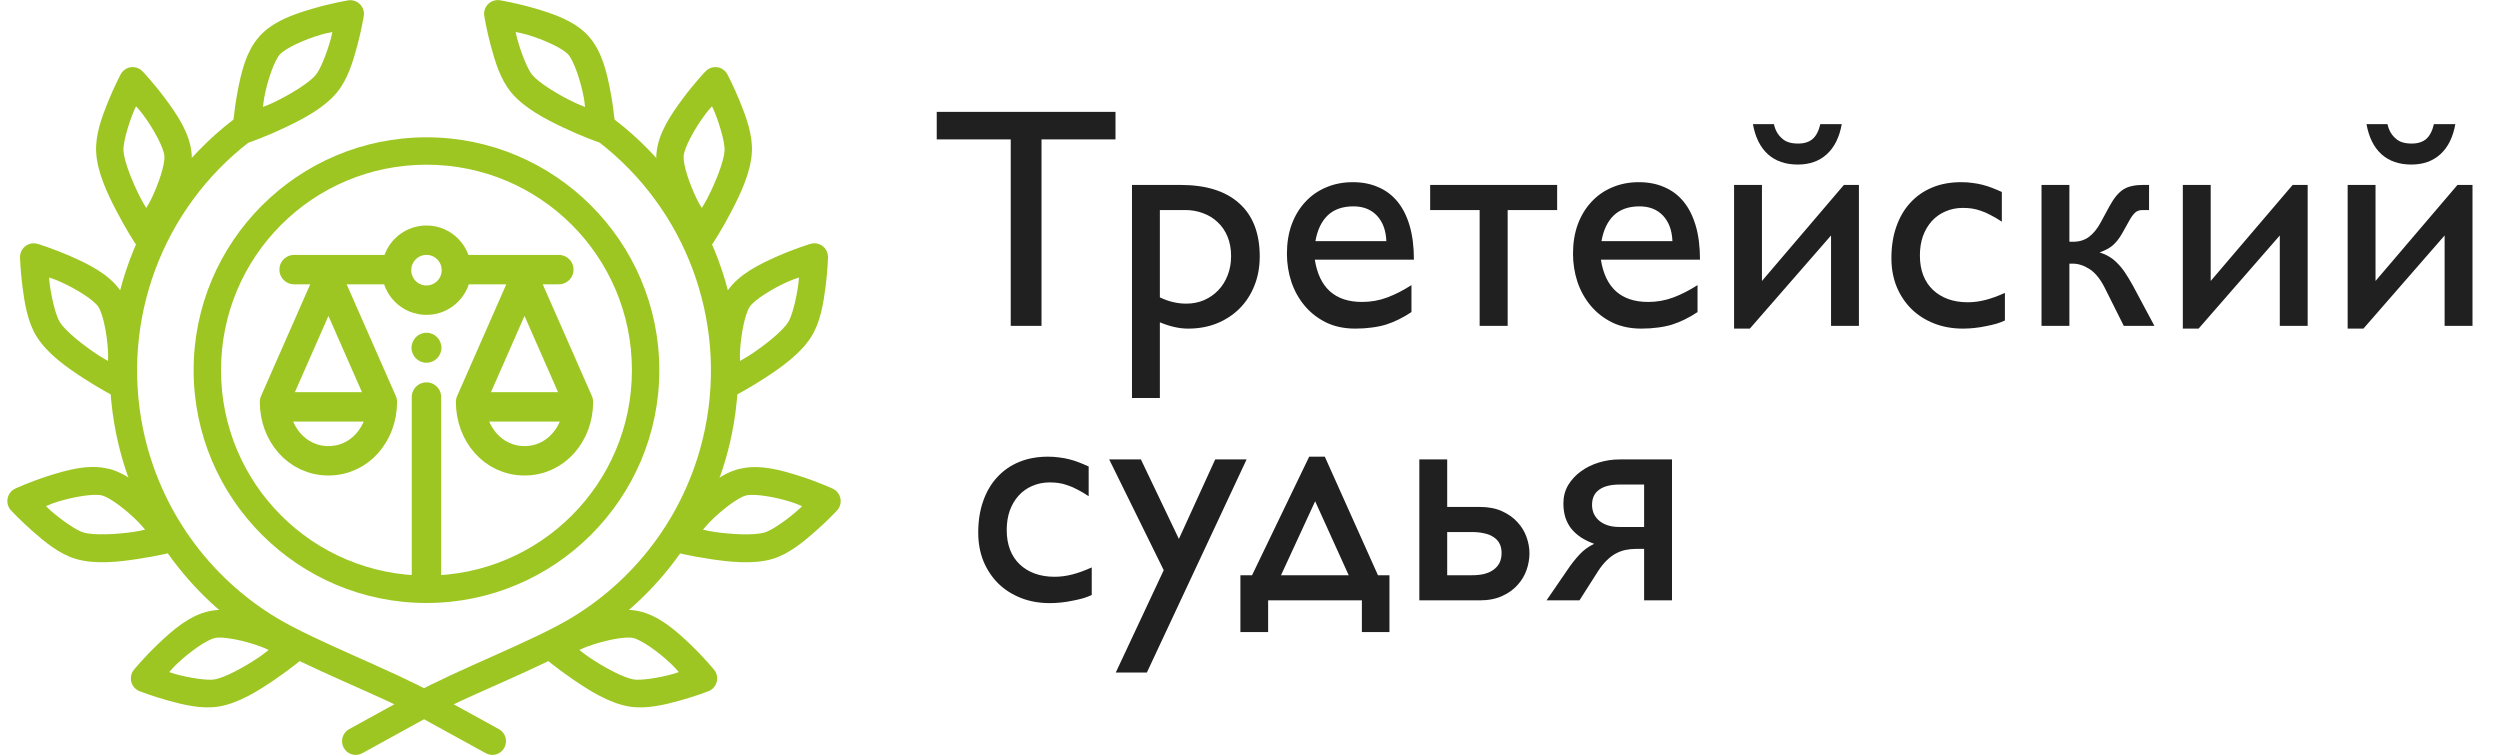 <svg width="255" height="77" viewBox="0 0 255 77" fill="none" xmlns="http://www.w3.org/2000/svg">
<path d="M24.666 11.905C24.352 11.905 24.047 12.01 23.8 12.206C14.013 19.712 9.37 32.199 11.863 44.315C13.71 53.294 19.231 60.901 26.832 65.455C31.315 68.14 38.877 70.956 43.038 73.247L49.532 76.818C49.693 76.909 49.87 76.968 50.053 76.99C50.237 77.012 50.423 76.998 50.6 76.947C50.778 76.896 50.944 76.81 51.089 76.695C51.233 76.579 51.353 76.435 51.442 76.273C51.531 76.11 51.586 75.931 51.606 75.747C51.625 75.562 51.608 75.375 51.554 75.197C51.501 75.02 51.413 74.855 51.296 74.711C51.179 74.568 51.034 74.449 50.871 74.362L44.377 70.792C39.832 68.29 32.277 65.452 28.264 63.049C21.325 58.892 16.277 51.955 14.59 43.752C12.313 32.684 16.547 21.288 25.488 14.431C25.723 14.257 25.898 14.012 25.988 13.731C26.077 13.451 26.076 13.15 25.985 12.87C25.894 12.591 25.718 12.347 25.481 12.173C25.244 12 24.959 11.906 24.666 11.905Z" fill="#9DC622"/>
<path fill-rule="evenodd" clip-rule="evenodd" d="M13.545 6.842C13.289 6.84 13.038 6.909 12.819 7.042C12.601 7.174 12.422 7.364 12.303 7.591C12.303 7.591 11.657 8.809 11.03 10.358C10.402 11.906 9.723 13.718 9.805 15.47C9.901 17.531 10.935 19.704 11.884 21.535C12.834 23.365 13.762 24.788 13.762 24.788C13.889 24.981 14.062 25.139 14.265 25.249C14.468 25.358 14.694 25.416 14.925 25.416C15.155 25.416 15.381 25.358 15.584 25.249C15.787 25.139 15.96 24.981 16.087 24.788C16.087 24.788 17.006 23.405 17.889 21.628C18.771 19.85 19.728 17.75 19.543 15.656C19.359 13.562 18.045 11.667 16.865 10.073C15.685 8.48 14.541 7.279 14.541 7.279C14.412 7.143 14.258 7.034 14.087 6.959C13.916 6.884 13.731 6.844 13.545 6.842ZM13.877 10.839C14.205 11.231 14.246 11.231 14.628 11.747C15.694 13.187 16.692 15.056 16.767 15.902C16.842 16.748 16.187 18.769 15.39 20.375C15.158 20.843 15.133 20.825 14.916 21.212C14.665 20.775 14.639 20.786 14.356 20.239C13.477 18.545 12.642 16.406 12.592 15.339C12.556 14.581 13.046 12.819 13.615 11.413C13.745 11.092 13.752 11.119 13.877 10.839Z" fill="#9DC622"/>
<path fill-rule="evenodd" clip-rule="evenodd" d="M3.425 24.815C3.239 24.817 3.056 24.855 2.885 24.929C2.714 25.003 2.56 25.11 2.431 25.245C2.302 25.379 2.202 25.538 2.135 25.712C2.068 25.887 2.037 26.072 2.042 26.259C2.042 26.259 2.082 27.636 2.298 29.294C2.514 30.952 2.819 32.869 3.752 34.352C4.849 36.096 6.806 37.469 8.531 38.59C10.257 39.71 11.77 40.487 11.77 40.487C11.975 40.593 12.203 40.645 12.433 40.641C12.664 40.636 12.889 40.574 13.09 40.46C13.29 40.346 13.46 40.184 13.583 39.989C13.706 39.793 13.779 39.57 13.795 39.339C13.795 39.339 13.907 37.68 13.8 35.697C13.694 33.714 13.499 31.411 12.309 29.682C11.119 27.953 9.045 26.955 7.236 26.155C5.426 25.355 3.839 24.875 3.839 24.875C3.705 24.835 3.565 24.815 3.425 24.817L3.425 24.815ZM5.009 28.304C5.487 28.483 5.524 28.461 6.109 28.72C7.744 29.443 9.536 30.575 10.017 31.273C10.498 31.972 10.922 34.052 11.019 35.845C11.047 36.37 11.017 36.367 11.019 36.813C10.583 36.555 10.564 36.575 10.044 36.238C8.448 35.202 6.671 33.761 6.103 32.859C5.7 32.218 5.26 30.438 5.064 28.933C5.019 28.589 5.039 28.609 5.009 28.304H5.009Z" fill="#9DC622"/>
<path fill-rule="evenodd" clip-rule="evenodd" d="M11.079 47.82C9.049 47.311 6.839 47.938 4.955 48.536C3.07 49.136 1.563 49.832 1.563 49.832C1.363 49.925 1.187 50.063 1.05 50.237C0.914 50.411 0.82 50.615 0.777 50.832C0.734 51.049 0.743 51.274 0.803 51.487C0.863 51.7 0.972 51.896 1.122 52.058C1.122 52.058 2.059 53.067 3.311 54.169C4.563 55.271 6.05 56.512 7.725 57.007C9.695 57.589 12.073 57.321 14.105 57.007C16.138 56.704 17.78 56.285 17.78 56.285C18.124 56.198 18.423 55.981 18.614 55.681C18.805 55.38 18.875 55.017 18.808 54.666C18.767 54.451 18.675 54.249 18.542 54.076C18.542 54.076 17.536 52.754 16.152 51.336C14.768 49.918 13.109 48.318 11.079 47.809V47.82ZM10.404 50.538C11.224 50.742 12.914 52.023 14.165 53.305C14.529 53.678 14.504 53.695 14.797 54.026C14.301 54.124 14.303 54.155 13.692 54.245C11.811 54.525 9.529 54.617 8.509 54.315C7.785 54.099 6.282 53.062 5.145 52.062C4.885 51.832 4.912 51.835 4.688 51.624C5.166 51.439 5.181 51.398 5.793 51.203C7.497 50.661 9.583 50.33 10.404 50.536V50.538Z" fill="#9DC622"/>
<path fill-rule="evenodd" clip-rule="evenodd" d="M21.367 62.333C19.319 62.763 17.595 64.293 16.158 65.657C14.721 67.021 13.67 68.304 13.67 68.304C13.529 68.474 13.43 68.676 13.382 68.893C13.334 69.109 13.338 69.334 13.393 69.548C13.449 69.763 13.554 69.961 13.7 70.127C13.847 70.293 14.03 70.421 14.236 70.502C14.236 70.502 15.516 71.004 17.121 71.448C18.726 71.892 20.603 72.352 22.325 72.066C24.351 71.728 26.375 70.45 28.073 69.288C29.772 68.126 31.067 67.03 31.067 67.03C31.212 66.908 31.331 66.758 31.416 66.589C31.502 66.42 31.552 66.235 31.564 66.046C31.577 65.857 31.55 65.667 31.488 65.489C31.424 65.31 31.326 65.146 31.198 65.006C31.085 64.883 30.95 64.781 30.801 64.706C30.801 64.706 29.324 63.956 27.464 63.284C25.603 62.612 23.415 61.902 21.367 62.333H21.367ZM21.933 65.072C22.761 64.898 24.835 65.313 26.517 65.92C27.009 66.099 26.994 66.124 27.404 66.297C27 66.6 27.015 66.626 26.506 66.975C24.934 68.05 22.916 69.13 21.868 69.304C21.122 69.428 19.318 69.15 17.861 68.747C17.528 68.654 17.555 68.64 17.263 68.551C17.613 68.177 17.608 68.134 18.074 67.692C19.373 66.459 21.105 65.247 21.933 65.073V65.072Z" fill="#9DC622"/>
<path fill-rule="evenodd" clip-rule="evenodd" d="M35.635 0.012C35.59 0.019 35.547 0.029 35.504 0.04C35.504 0.04 33.87 0.306 31.971 0.86C30.074 1.414 27.89 2.128 26.484 3.682C25.078 5.238 24.579 7.494 24.214 9.445C23.848 11.397 23.746 13.06 23.746 13.06C23.732 13.29 23.775 13.521 23.871 13.731C23.968 13.941 24.114 14.124 24.298 14.263C24.482 14.403 24.697 14.494 24.925 14.529C25.152 14.565 25.385 14.543 25.602 14.465C25.602 14.465 27.201 13.899 29.059 13.016C30.916 12.133 33.04 11.029 34.355 9.445C35.474 8.099 36.02 6.238 36.451 4.623C36.882 3.008 37.104 1.648 37.104 1.648C37.138 1.44 37.125 1.226 37.066 1.024C37.006 0.821 36.902 0.635 36.76 0.479C36.619 0.323 36.444 0.2 36.249 0.122C36.054 0.043 35.844 0.009 35.635 0.024L35.635 0.012ZM33.898 3.266C33.828 3.565 33.851 3.548 33.762 3.883C33.37 5.349 32.694 7.057 32.211 7.64C31.53 8.46 29.585 9.656 27.866 10.473C27.308 10.739 27.292 10.713 26.827 10.91C26.887 10.469 26.855 10.469 26.952 9.953C27.282 8.189 27.979 6.18 28.547 5.551C29.115 4.922 31.033 4.034 32.749 3.533C33.365 3.354 33.399 3.379 33.898 3.265L33.898 3.266Z" fill="#9DC622"/>
<path d="M61.791 11.911C61.503 11.922 61.226 12.023 60.997 12.199C60.769 12.375 60.6 12.618 60.515 12.895C60.429 13.171 60.431 13.467 60.521 13.742C60.61 14.018 60.782 14.258 61.012 14.431C69.953 21.288 74.188 32.684 71.91 43.752C70.223 51.955 65.175 58.892 58.236 63.049C54.223 65.452 46.668 68.29 42.123 70.792L35.629 74.362C35.466 74.449 35.321 74.568 35.204 74.711C35.087 74.854 34.999 75.02 34.946 75.197C34.893 75.375 34.875 75.562 34.895 75.747C34.914 75.931 34.969 76.11 35.058 76.272C35.147 76.435 35.267 76.579 35.412 76.695C35.556 76.81 35.722 76.896 35.9 76.947C36.077 76.998 36.263 77.012 36.447 76.99C36.63 76.968 36.807 76.909 36.968 76.818L43.462 73.247C47.624 70.956 55.185 68.14 59.668 65.455C67.269 60.901 72.79 53.294 74.638 44.315C77.13 32.199 72.487 19.712 62.7 12.206C62.441 12.003 62.119 11.898 61.791 11.911Z" fill="#9DC622"/>
<path fill-rule="evenodd" clip-rule="evenodd" d="M72.945 6.842C72.76 6.845 72.577 6.886 72.408 6.961C72.239 7.036 72.086 7.144 71.959 7.279C71.959 7.279 70.815 8.48 69.635 10.073C68.455 11.667 67.141 13.562 66.957 15.656C66.772 17.75 67.729 19.85 68.612 21.628C69.494 23.405 70.413 24.788 70.413 24.788C70.54 24.981 70.713 25.14 70.916 25.249C71.119 25.358 71.345 25.416 71.576 25.416C71.806 25.416 72.032 25.358 72.235 25.249C72.438 25.14 72.611 24.981 72.738 24.788C72.738 24.788 73.666 23.365 74.616 21.535C75.565 19.704 76.599 17.531 76.695 15.47C76.777 13.718 76.098 11.907 75.47 10.358C74.843 8.809 74.197 7.591 74.197 7.591C74.077 7.362 73.897 7.171 73.676 7.039C73.455 6.906 73.202 6.838 72.945 6.842ZM72.623 10.839C72.748 11.119 72.755 11.094 72.885 11.413C73.454 12.819 73.944 14.581 73.908 15.339C73.858 16.406 73.023 18.545 72.144 20.239C71.861 20.786 71.835 20.775 71.584 21.212C71.367 20.825 71.343 20.844 71.11 20.375C70.313 18.769 69.658 16.749 69.733 15.902C69.808 15.056 70.806 13.187 71.872 11.747C72.254 11.232 72.296 11.232 72.623 10.839Z" fill="#9DC622"/>
<path fill-rule="evenodd" clip-rule="evenodd" d="M83.064 24.815C82.927 24.815 82.792 24.835 82.661 24.874C82.661 24.874 81.074 25.354 79.264 26.154C77.455 26.954 75.381 27.952 74.191 29.681C73.001 31.409 72.806 33.713 72.699 35.696C72.593 37.679 72.705 39.338 72.705 39.338C72.721 39.569 72.794 39.792 72.917 39.987C73.04 40.183 73.21 40.345 73.41 40.459C73.611 40.573 73.836 40.635 74.067 40.639C74.297 40.644 74.525 40.592 74.73 40.486C74.73 40.486 76.243 39.709 77.969 38.589C79.694 37.468 81.651 36.094 82.748 34.351C83.681 32.868 83.986 30.951 84.202 29.293C84.418 27.635 84.458 26.258 84.458 26.258C84.463 26.07 84.432 25.884 84.364 25.709C84.297 25.534 84.195 25.375 84.065 25.24C83.935 25.105 83.779 24.998 83.608 24.925C83.436 24.852 83.251 24.814 83.064 24.814L83.064 24.815ZM81.491 28.304C81.461 28.609 81.481 28.589 81.436 28.933C81.24 30.438 80.8 32.218 80.397 32.859C79.829 33.761 78.052 35.202 76.456 36.238C75.936 36.576 75.917 36.556 75.481 36.813C75.483 36.367 75.453 36.37 75.481 35.845C75.578 34.052 76.001 31.972 76.483 31.273C76.964 30.575 78.755 29.443 80.391 28.72C80.976 28.462 81.013 28.482 81.491 28.304Z" fill="#9DC622"/>
<path fill-rule="evenodd" clip-rule="evenodd" d="M75.421 47.82C73.391 48.329 71.732 49.929 70.348 51.347C68.964 52.765 67.958 54.086 67.958 54.086C67.825 54.26 67.733 54.462 67.692 54.677C67.625 55.028 67.695 55.391 67.886 55.691C68.077 55.992 68.376 56.208 68.72 56.296C68.72 56.296 70.362 56.715 72.395 57.017C74.427 57.32 76.805 57.589 78.775 57.017C80.45 56.523 81.937 55.281 83.189 54.179C84.441 53.078 85.378 52.069 85.378 52.069C85.528 51.906 85.637 51.71 85.697 51.497C85.757 51.284 85.766 51.06 85.723 50.843C85.68 50.626 85.586 50.422 85.45 50.248C85.313 50.074 85.137 49.935 84.937 49.843C84.937 49.843 83.43 49.147 81.545 48.547C79.661 47.948 77.451 47.322 75.421 47.831L75.421 47.82ZM76.096 50.538C76.917 50.333 79.003 50.664 80.707 51.205C81.319 51.401 81.334 51.443 81.812 51.626C81.588 51.836 81.615 51.833 81.355 52.063C80.218 53.063 78.715 54.102 77.991 54.316C76.971 54.617 74.689 54.526 72.808 54.246C72.198 54.154 72.199 54.123 71.703 54.028C71.996 53.697 71.971 53.679 72.335 53.306C73.586 52.024 75.276 50.745 76.096 50.539V50.538Z" fill="#9DC622"/>
<path fill-rule="evenodd" clip-rule="evenodd" d="M65.133 62.332C63.085 61.902 60.897 62.612 59.036 63.284C57.176 63.956 55.699 64.706 55.699 64.706C55.55 64.781 55.415 64.883 55.302 65.006C55.174 65.146 55.075 65.31 55.013 65.489C54.95 65.667 54.923 65.857 54.935 66.046C54.948 66.235 54.998 66.42 55.084 66.589C55.169 66.758 55.288 66.908 55.432 67.03C55.432 67.03 56.728 68.126 58.426 69.288C60.125 70.45 62.149 71.728 64.175 72.066C65.897 72.352 67.774 71.892 69.379 71.448C70.984 71.004 72.264 70.502 72.264 70.502C72.469 70.421 72.653 70.293 72.8 70.127C72.946 69.961 73.051 69.763 73.107 69.548C73.162 69.334 73.166 69.109 73.118 68.892C73.07 68.676 72.971 68.474 72.83 68.304C72.83 68.304 71.779 67.021 70.342 65.657C68.905 64.293 67.181 62.763 65.133 62.332H65.133ZM64.561 65.072C64.563 65.072 64.565 65.072 64.567 65.072C65.395 65.246 67.127 66.458 68.426 67.691C68.892 68.133 68.887 68.176 69.237 68.55C68.945 68.642 68.972 68.653 68.639 68.746C67.182 69.149 65.378 69.428 64.632 69.304C63.584 69.13 61.566 68.049 59.994 66.974C59.485 66.625 59.5 66.599 59.096 66.296C59.506 66.125 59.491 66.097 59.983 65.919C61.665 65.312 63.734 64.897 64.561 65.071L64.561 65.072Z" fill="#9DC622"/>
<path fill-rule="evenodd" clip-rule="evenodd" d="M50.713 0.012C50.516 0.02 50.323 0.07 50.147 0.159C49.971 0.248 49.815 0.373 49.691 0.526C49.566 0.68 49.475 0.858 49.425 1.049C49.374 1.241 49.364 1.441 49.396 1.636C49.396 1.636 49.618 2.995 50.049 4.611C50.48 6.225 51.026 8.087 52.145 9.433C53.46 11.017 55.584 12.121 57.441 13.004C59.298 13.887 60.898 14.453 60.898 14.453C61.115 14.53 61.348 14.552 61.575 14.517C61.803 14.482 62.018 14.391 62.202 14.252C62.386 14.112 62.532 13.93 62.629 13.72C62.725 13.509 62.768 13.279 62.754 13.048C62.754 13.048 62.651 11.385 62.286 9.433C61.92 7.482 61.422 5.226 60.016 3.67C58.61 2.116 56.426 1.402 54.529 0.848C52.63 0.294 50.996 0.028 50.996 0.028C50.903 0.009 50.808 -0 50.713 1.16041e-05V0.012ZM52.602 3.265C53.1 3.38 53.135 3.355 53.75 3.534C55.467 4.035 57.385 4.923 57.953 5.552C58.521 6.181 59.217 8.19 59.548 9.954C59.645 10.47 59.613 10.47 59.673 10.911C59.208 10.715 59.191 10.737 58.633 10.473C56.915 9.656 54.97 8.461 54.289 7.641C53.805 7.058 53.129 5.35 52.738 3.884C52.648 3.549 52.671 3.566 52.602 3.266L52.602 3.265Z" fill="#9DC622"/>
<path d="M43.5 14.005C30.4 14.005 19.75 24.654 19.75 37.755C19.75 50.855 30.4 61.505 43.5 61.505C56.6 61.505 67.25 50.855 67.25 37.755C67.25 24.654 56.6 14.005 43.5 14.005ZM43.5 16.799C55.09 16.799 64.456 26.165 64.456 37.755C64.456 49.345 55.09 58.711 43.5 58.711C31.91 58.711 22.544 49.345 22.544 37.755C22.544 26.165 31.91 16.799 43.5 16.799Z" fill="#9DC622"/>
<path d="M43.5 40.5V59.5" stroke="#9DC622" stroke-width="3" stroke-linecap="round" stroke-linejoin="round"/>
<path d="M53.5 28.5L59 41C59 44.231 56.719 47 53.5 47C50.281 47 48 44.231 48 41L53.5 28.5Z" stroke="#9DC622" stroke-width="3" stroke-linecap="round" stroke-linejoin="round"/>
<path d="M33.5 28.5L39 41C39 44.231 36.719 47 33.5 47C30.281 47 28 44.231 28 41L33.5 28.5Z" stroke="#9DC622" stroke-width="3" stroke-linecap="round" stroke-linejoin="round"/>
<path d="M48.5 41.5H58.5" stroke="#9DC622" stroke-width="3"/>
<path d="M28.5 41.5H38.5" stroke="#9DC622" stroke-width="3"/>
<path d="M47 27.5H57" stroke="#9DC622" stroke-width="3" stroke-linecap="round" stroke-linejoin="round"/>
<path d="M30 27.5H40" stroke="#9DC622" stroke-width="3" stroke-linecap="round" stroke-linejoin="round"/>
<path d="M46.553 27.559C46.553 29.248 45.186 30.618 43.5 30.618C41.814 30.618 40.447 29.248 40.447 27.559C40.447 25.869 41.814 24.5 43.5 24.5C45.186 24.5 46.553 25.869 46.553 27.559Z" stroke="#9DC622" stroke-width="3" stroke-linecap="round" stroke-linejoin="round"/>
<path d="M45.026 35.471C45.026 36.315 44.343 37 43.5 37C42.657 37 41.974 36.315 41.974 35.471C41.974 34.626 42.657 33.941 43.5 33.941C44.343 33.941 45.026 34.626 45.026 35.471Z" fill="#9DC622"/>
<path d="M113.781 11.409V14.221H106.234V33.237H103.094V14.221H95.547V11.409H113.781ZM120.399 18.862C123.014 18.862 125.014 19.487 126.399 20.737C127.795 21.987 128.493 23.794 128.493 26.159C128.493 27.242 128.311 28.237 127.946 29.143C127.592 30.039 127.087 30.815 126.431 31.471C125.785 32.117 125.014 32.622 124.118 32.987C123.233 33.341 122.259 33.518 121.196 33.518C120.728 33.518 120.269 33.466 119.821 33.362C119.373 33.268 118.868 33.106 118.306 32.877V40.596H115.462V18.862H120.399ZM118.306 21.424V30.331C119.191 30.758 120.087 30.971 120.993 30.971C121.66 30.971 122.269 30.851 122.821 30.612C123.384 30.362 123.868 30.023 124.274 29.596C124.681 29.169 124.998 28.659 125.228 28.065C125.457 27.471 125.571 26.825 125.571 26.127C125.571 25.388 125.451 24.726 125.212 24.143C124.972 23.56 124.639 23.07 124.212 22.674C123.795 22.268 123.3 21.961 122.728 21.752C122.165 21.534 121.556 21.424 120.899 21.424H118.306ZM134.11 26.487C134.568 29.362 136.178 30.799 138.938 30.799C139.824 30.799 140.673 30.648 141.485 30.346C142.298 30.044 143.126 29.622 143.969 29.081V31.831C143.532 32.122 143.1 32.372 142.673 32.581C142.256 32.789 141.818 32.966 141.36 33.112C140.912 33.247 140.433 33.346 139.923 33.409C139.412 33.481 138.85 33.518 138.235 33.518C137.12 33.518 136.131 33.31 135.266 32.893C134.402 32.466 133.673 31.898 133.079 31.19C132.485 30.482 132.032 29.669 131.719 28.752C131.417 27.825 131.266 26.867 131.266 25.877C131.266 24.784 131.428 23.789 131.751 22.893C132.084 21.997 132.548 21.232 133.141 20.596C133.735 19.95 134.443 19.456 135.266 19.112C136.089 18.758 136.995 18.581 137.985 18.581C138.943 18.581 139.803 18.747 140.563 19.081C141.334 19.403 141.99 19.893 142.532 20.549C143.074 21.206 143.49 22.028 143.782 23.018C144.074 24.008 144.219 25.164 144.219 26.487H134.11ZM141.407 24.596C141.365 23.502 141.048 22.638 140.454 22.002C139.86 21.367 139.058 21.049 138.048 21.049C136.943 21.049 136.068 21.357 135.423 21.971C134.787 22.586 134.37 23.461 134.173 24.596H141.407ZM153.782 21.424V33.237H150.923V21.424H145.876V18.862H158.829V21.424H153.782ZM163.29 26.487C163.748 29.362 165.358 30.799 168.118 30.799C169.004 30.799 169.853 30.648 170.665 30.346C171.478 30.044 172.306 29.622 173.149 29.081V31.831C172.712 32.122 172.28 32.372 171.853 32.581C171.436 32.789 170.998 32.966 170.54 33.112C170.092 33.247 169.613 33.346 169.103 33.409C168.592 33.481 168.03 33.518 167.415 33.518C166.3 33.518 165.311 33.31 164.446 32.893C163.582 32.466 162.853 31.898 162.259 31.19C161.665 30.482 161.212 29.669 160.899 28.752C160.597 27.825 160.446 26.867 160.446 25.877C160.446 24.784 160.608 23.789 160.931 22.893C161.264 21.997 161.728 21.232 162.321 20.596C162.915 19.95 163.623 19.456 164.446 19.112C165.269 18.758 166.175 18.581 167.165 18.581C168.123 18.581 168.983 18.747 169.743 19.081C170.514 19.403 171.17 19.893 171.712 20.549C172.254 21.206 172.67 22.028 172.962 23.018C173.254 24.008 173.399 25.164 173.399 26.487H163.29ZM170.587 24.596C170.545 23.502 170.228 22.638 169.634 22.002C169.04 21.367 168.238 21.049 167.228 21.049C166.123 21.049 165.248 21.357 164.603 21.971C163.967 22.586 163.55 23.461 163.353 24.596H170.587ZM186.766 24.018L178.485 33.518H176.876V18.862H179.719V28.659L188.079 18.862H189.61V33.237H186.766V24.018ZM180.938 12.659C181.074 13.294 181.365 13.794 181.813 14.159C182.167 14.482 182.699 14.643 183.407 14.643C184.032 14.643 184.527 14.487 184.891 14.174C185.256 13.851 185.516 13.346 185.673 12.659H187.86C187.62 14.002 187.11 15.028 186.329 15.737C185.558 16.435 184.574 16.784 183.376 16.784C182.126 16.784 181.11 16.435 180.329 15.737C179.548 15.028 179.037 14.002 178.798 12.659H180.938ZM204.501 32.69C204.261 32.804 203.975 32.914 203.641 33.018C203.308 33.112 202.949 33.195 202.563 33.268C202.178 33.351 201.782 33.414 201.376 33.456C200.98 33.497 200.594 33.518 200.219 33.518C199.146 33.518 198.162 33.341 197.266 32.987C196.37 32.633 195.6 32.138 194.954 31.502C194.318 30.867 193.818 30.112 193.454 29.237C193.1 28.351 192.923 27.383 192.923 26.331C192.923 25.143 193.089 24.075 193.423 23.127C193.756 22.169 194.23 21.357 194.844 20.69C195.459 20.013 196.204 19.492 197.079 19.127C197.954 18.763 198.938 18.581 200.032 18.581C200.449 18.581 200.834 18.607 201.188 18.659C201.542 18.7 201.881 18.763 202.204 18.846C202.537 18.929 202.865 19.034 203.188 19.159C203.511 19.284 203.844 19.424 204.188 19.581V22.612C203.782 22.341 203.402 22.117 203.048 21.94C202.704 21.752 202.37 21.607 202.048 21.502C201.735 21.388 201.428 21.31 201.126 21.268C200.834 21.226 200.532 21.206 200.219 21.206C199.574 21.206 198.98 21.325 198.438 21.565C197.896 21.794 197.433 22.122 197.048 22.549C196.662 22.976 196.36 23.487 196.141 24.081C195.933 24.674 195.829 25.336 195.829 26.065C195.829 26.815 195.943 27.487 196.173 28.081C196.402 28.664 196.73 29.159 197.157 29.565C197.584 29.971 198.094 30.284 198.688 30.502C199.292 30.721 199.964 30.831 200.704 30.831C201.308 30.831 201.912 30.752 202.516 30.596C203.12 30.44 203.782 30.2 204.501 29.877V32.69ZM211.469 24.659C212.094 24.659 212.63 24.492 213.078 24.159C213.526 23.825 213.927 23.331 214.281 22.674L215.141 21.081C215.38 20.643 215.615 20.284 215.844 20.002C216.083 19.711 216.333 19.482 216.594 19.315C216.865 19.148 217.161 19.034 217.484 18.971C217.807 18.898 218.177 18.862 218.594 18.862H219.203V21.424H218.562C218.229 21.424 217.969 21.513 217.781 21.69C217.594 21.867 217.417 22.101 217.25 22.393L216.516 23.706C216.339 24.028 216.161 24.299 215.984 24.518C215.807 24.737 215.625 24.924 215.438 25.081C215.25 25.226 215.052 25.351 214.844 25.456C214.635 25.56 214.406 25.659 214.156 25.752C214.51 25.857 214.833 25.997 215.125 26.174C215.417 26.341 215.693 26.56 215.953 26.831C216.224 27.091 216.49 27.414 216.75 27.799C217.01 28.185 217.286 28.643 217.578 29.174L219.75 33.237H216.625L214.672 29.331C214.214 28.435 213.698 27.804 213.125 27.44C212.552 27.075 211.99 26.893 211.438 26.893H211.078V33.237H208.234V18.862H211.078V24.659H211.469ZM232.539 24.018L224.257 33.518H222.648V18.862H225.492V28.659L233.851 18.862H235.382V33.237H232.539V24.018ZM249.351 24.018L241.07 33.518H239.461V18.862H242.304V28.659L250.664 18.862H252.195V33.237H249.351V24.018ZM243.523 12.659C243.659 13.294 243.95 13.794 244.398 14.159C244.752 14.482 245.284 14.643 245.992 14.643C246.617 14.643 247.112 14.487 247.476 14.174C247.841 13.851 248.101 13.346 248.258 12.659H250.445C250.205 14.002 249.695 15.028 248.914 15.737C248.143 16.435 247.159 16.784 245.961 16.784C244.711 16.784 243.695 16.435 242.914 15.737C242.133 15.028 241.622 14.002 241.383 12.659H243.523ZM111.357 60.69C111.117 60.804 110.831 60.914 110.497 61.018C110.164 61.112 109.805 61.195 109.419 61.268C109.034 61.351 108.638 61.414 108.232 61.456C107.836 61.497 107.451 61.518 107.076 61.518C106.003 61.518 105.018 61.341 104.122 60.987C103.227 60.633 102.456 60.138 101.81 59.502C101.175 58.867 100.675 58.112 100.31 57.237C99.956 56.351 99.779 55.383 99.779 54.331C99.779 53.143 99.945 52.075 100.279 51.127C100.612 50.169 101.086 49.356 101.701 48.69C102.315 48.013 103.06 47.492 103.935 47.127C104.81 46.763 105.794 46.581 106.888 46.581C107.305 46.581 107.69 46.606 108.044 46.659C108.399 46.7 108.737 46.763 109.06 46.846C109.393 46.929 109.721 47.034 110.044 47.159C110.367 47.284 110.701 47.424 111.044 47.581V50.612C110.638 50.341 110.258 50.117 109.904 49.94C109.56 49.752 109.227 49.606 108.904 49.502C108.591 49.388 108.284 49.31 107.982 49.268C107.69 49.226 107.388 49.206 107.076 49.206C106.43 49.206 105.836 49.325 105.294 49.565C104.753 49.794 104.289 50.122 103.904 50.549C103.518 50.976 103.216 51.487 102.997 52.081C102.789 52.674 102.685 53.336 102.685 54.065C102.685 54.815 102.8 55.487 103.029 56.081C103.258 56.664 103.586 57.159 104.013 57.565C104.44 57.971 104.951 58.284 105.544 58.502C106.149 58.721 106.82 58.831 107.56 58.831C108.164 58.831 108.768 58.752 109.372 58.596C109.977 58.44 110.638 58.2 111.357 57.877V60.69ZM127.153 46.862L116.981 68.596H113.809L118.7 58.159L113.138 46.862H116.372L120.247 54.971L123.95 46.862H127.153ZM141.724 64.471H138.912V61.237H129.349V64.471H126.521V58.674H127.709L133.537 46.581H135.131L140.552 58.674H141.724V64.471ZM137.568 58.674L134.146 51.127L130.662 58.674H137.568ZM144.771 61.237V46.862H147.614V51.706H150.911C151.807 51.706 152.573 51.851 153.208 52.143C153.854 52.435 154.38 52.81 154.786 53.268C155.203 53.716 155.51 54.221 155.708 54.784C155.906 55.346 156.005 55.898 156.005 56.44C156.005 57.002 155.906 57.57 155.708 58.143C155.51 58.706 155.203 59.216 154.786 59.674C154.38 60.133 153.854 60.508 153.208 60.799C152.573 61.091 151.807 61.237 150.911 61.237H144.771ZM147.614 54.268V58.674H150.146C150.594 58.674 151 58.633 151.364 58.549C151.739 58.456 152.057 58.315 152.318 58.127C152.588 57.94 152.797 57.706 152.943 57.424C153.088 57.133 153.161 56.794 153.161 56.409C153.161 56.023 153.088 55.695 152.943 55.424C152.797 55.153 152.588 54.935 152.318 54.768C152.057 54.591 151.739 54.466 151.364 54.393C151 54.31 150.594 54.268 150.146 54.268H147.614ZM159.856 58.159C160.252 57.565 160.669 57.034 161.106 56.565C161.544 56.096 162.044 55.731 162.606 55.471C162.127 55.294 161.695 55.086 161.309 54.846C160.924 54.596 160.591 54.304 160.309 53.971C160.039 53.638 159.83 53.258 159.684 52.831C159.539 52.393 159.466 51.898 159.466 51.346C159.466 50.659 159.627 50.039 159.95 49.487C160.283 48.935 160.716 48.466 161.247 48.081C161.789 47.685 162.403 47.383 163.091 47.174C163.778 46.966 164.481 46.862 165.2 46.862H170.544V61.237H167.7V55.987H166.888C166.513 55.987 166.148 56.023 165.794 56.096C165.45 56.169 165.117 56.294 164.794 56.471C164.481 56.638 164.174 56.872 163.872 57.174C163.57 57.466 163.278 57.831 162.997 58.268L161.106 61.237H157.747L159.856 58.159ZM167.7 53.752V49.424H165.2C164.283 49.424 163.585 49.601 163.106 49.956C162.627 50.299 162.388 50.815 162.388 51.502C162.388 51.763 162.434 52.028 162.528 52.299C162.632 52.56 162.794 52.799 163.013 53.018C163.242 53.237 163.533 53.414 163.888 53.549C164.252 53.685 164.69 53.752 165.2 53.752H167.7Z" fill="#202020"/>
</svg>
